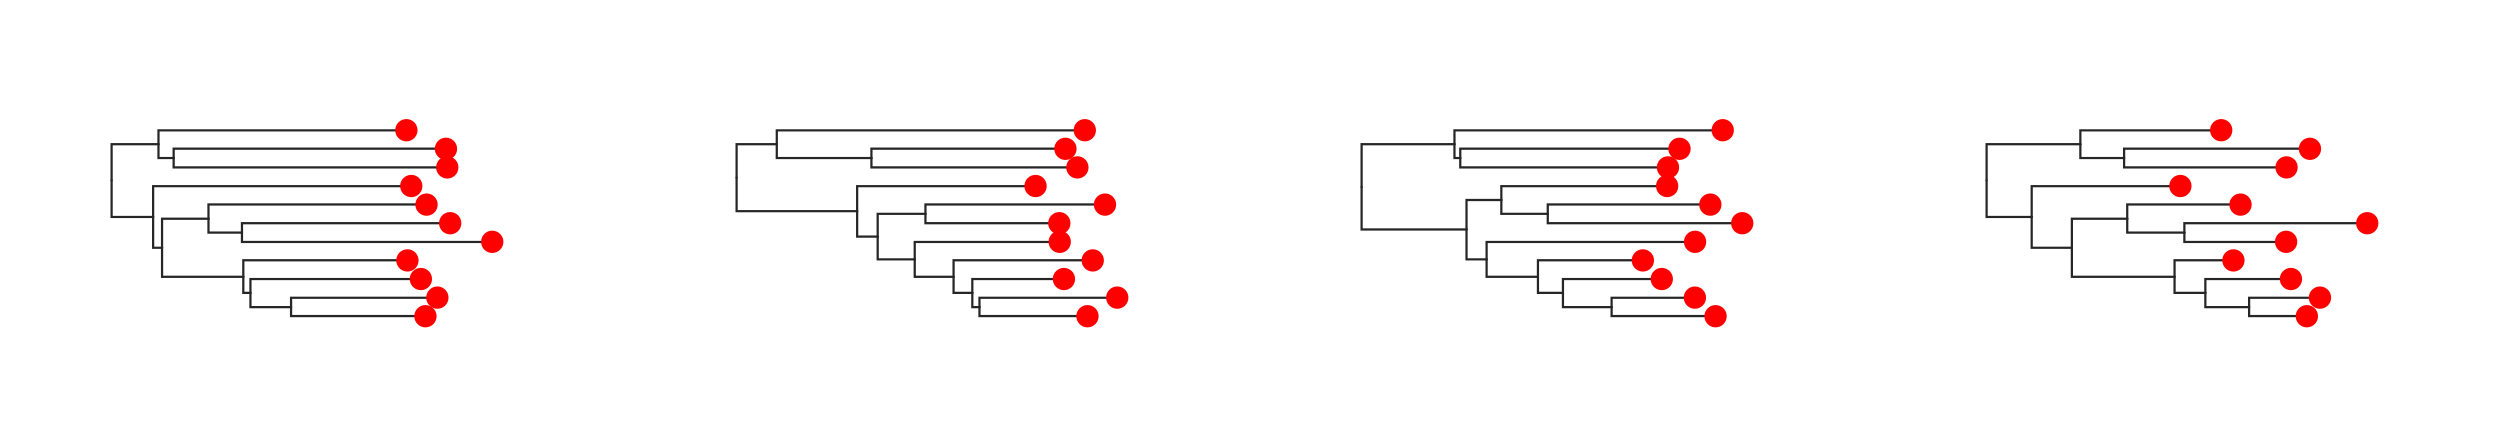 <svg class="toyplot-canvas-Canvas" xmlns:toyplot="http://www.sandia.gov/toyplot" xmlns:xlink="http://www.w3.org/1999/xlink" xmlns="http://www.w3.org/2000/svg" width="560.0px" height="100.0px" viewBox="0 0 560.0 100.0" preserveAspectRatio="xMidYMid meet" style="background-color:transparent;border-color:#292724;border-style:none;border-width:1.0;fill:rgb(16.1%,15.3%,14.1%);fill-opacity:1.0;font-family:Helvetica;font-size:12px;opacity:1.0;stroke:rgb(16.1%,15.3%,14.1%);stroke-opacity:1.0;stroke-width:1.0" id="tc0ba009b4ffa4fe4b2ba4976e7240ffb"><g class="toyplot-coordinates-Cartesian" id="t4a80542decd149c6889e38f7adcf44e0"><clipPath id="t7c6ee04fe52c42718ce4e5029d490f32"><rect x="15.0" y="15.0" width="110.0" height="70.0" /></clipPath><g clip-path="url(#t7c6ee04fe52c42718ce4e5029d490f32)"><g class="toytree-mark-Toytree" id="t793e0807e1b2467b92e566c2207151a0"><g class="toytree-Edges" style="fill:none;stroke:rgb(14.9%,14.9%,14.9%);stroke-linecap:round;stroke-opacity:1;stroke-width:0.5"><path d="M 25.0 40.4 L 25.0 32.3 L 35.5 32.3" id="20,19" /><path d="M 25.0 40.4 L 25.0 48.6 L 34.3 48.6" id="20,18" /><path d="M 35.5 32.3 L 35.5 35.4 L 38.9 35.4" id="19,17" /><path d="M 34.3 48.6 L 34.3 55.5 L 36.3 55.5" id="18,16" /><path d="M 36.3 55.5 L 36.3 49.0 L 46.7 49.0" id="16,15" /><path d="M 36.3 55.5 L 36.3 62.0 L 54.5 62.0" id="16,14" /><path d="M 46.7 49.0 L 46.7 52.1 L 54.2 52.1" id="15,13" /><path d="M 54.5 62.0 L 54.5 65.6 L 56.1 65.6" id="14,12" /><path d="M 56.1 65.6 L 56.1 68.8 L 65.2 68.8" id="12,11" /><path d="M 35.5 32.3 L 35.5 29.2 L 91.0 29.2" id="19,10" /><path d="M 38.9 35.4 L 38.9 33.3 L 99.9 33.3" id="17,9" /><path d="M 38.9 35.4 L 38.9 37.5 L 100.2 37.5" id="17,8" /><path d="M 34.3 48.6 L 34.3 41.7 L 92.1 41.7" id="18,7" /><path d="M 46.7 49.0 L 46.7 45.8 L 95.5 45.8" id="15,6" /><path d="M 54.2 52.1 L 54.2 50.0 L 100.8 50.0" id="13,5" /><path d="M 54.2 52.1 L 54.2 54.2 L 110.3 54.2" id="13,4" /><path d="M 54.5 62.0 L 54.5 58.3 L 91.3 58.3" id="14,3" /><path d="M 56.1 65.6 L 56.1 62.5 L 94.3 62.5" id="12,2" /><path d="M 65.2 68.8 L 65.2 66.7 L 98.0 66.7" id="11,1" /><path d="M 65.2 68.8 L 65.2 70.8 L 95.3 70.8" id="11,0" /></g><g class="toytree-Nodes" style="fill:rgb(100%,0%,0%);fill-opacity:1.0;stroke:None;stroke-width:1"><g id="node-0" transform="translate(95.300,70.833)"><circle r="2.5" /></g><g id="node-1" transform="translate(97.972,66.667)"><circle r="2.5" /></g><g id="node-2" transform="translate(94.277,62.500)"><circle r="2.5" /></g><g id="node-3" transform="translate(91.264,58.333)"><circle r="2.5" /></g><g id="node-4" transform="translate(110.263,54.167)"><circle r="2.5" /></g><g id="node-5" transform="translate(100.842,50.000)"><circle r="2.5" /></g><g id="node-6" transform="translate(95.546,45.833)"><circle r="2.5" /></g><g id="node-7" transform="translate(92.126,41.667)"><circle r="2.5" /></g><g id="node-8" transform="translate(100.190,37.500)"><circle r="2.5" /></g><g id="node-9" transform="translate(99.895,33.333)"><circle r="2.5" /></g><g id="node-10" transform="translate(91.027,29.167)"><circle r="2.5" /></g><g id="node-11" transform="translate(65.160,68.750)"><circle r="0.0" /></g><g id="node-12" transform="translate(56.142,65.625)"><circle r="0.0" /></g><g id="node-13" transform="translate(54.179,52.083)"><circle r="0.0" /></g><g id="node-14" transform="translate(54.454,61.979)"><circle r="0.0" /></g><g id="node-15" transform="translate(46.733,48.958)"><circle r="0.0" /></g><g id="node-16" transform="translate(36.280,55.469)"><circle r="0.0" /></g><g id="node-17" transform="translate(38.900,35.417)"><circle r="0.0" /></g><g id="node-18" transform="translate(34.254,48.568)"><circle r="0.0" /></g><g id="node-19" transform="translate(35.478,32.292)"><circle r="0.0" /></g><g id="node-20" transform="translate(25.000,40.430)"><circle r="0.0" /></g></g></g></g></g><g class="toyplot-coordinates-Cartesian" id="t65484c7bcced40979097532b22fb2b9b"><clipPath id="t5e84b958372c4ead876e454281fb53b5"><rect x="155.0" y="15.0" width="110.0" height="70.0" /></clipPath><g clip-path="url(#t5e84b958372c4ead876e454281fb53b5)"><g class="toytree-mark-Toytree" id="t7935ab4ffceb4599971c5a5d5201f3ad"><g class="toytree-Edges" style="fill:none;stroke:rgb(14.9%,14.9%,14.9%);stroke-linecap:round;stroke-opacity:1;stroke-width:0.5"><path d="M 165.0 39.8 L 165.0 32.3 L 174.0 32.3" id="20,19" /><path d="M 165.0 39.8 L 165.0 47.3 L 192.0 47.3" id="20,18" /><path d="M 174.0 32.3 L 174.0 35.4 L 195.2 35.4" id="19,17" /><path d="M 192.0 47.3 L 192.0 53.0 L 196.6 53.0" id="18,16" /><path d="M 196.6 53.0 L 196.6 47.9 L 207.3 47.9" id="16,15" /><path d="M 196.6 53.0 L 196.6 58.1 L 204.9 58.1" id="16,14" /><path d="M 204.9 58.1 L 204.9 62.0 L 213.6 62.0" id="14,13" /><path d="M 213.6 62.0 L 213.6 65.6 L 217.8 65.6" id="13,12" /><path d="M 217.8 65.6 L 217.8 68.8 L 219.4 68.8" id="12,11" /><path d="M 174.0 32.3 L 174.0 29.2 L 243.0 29.2" id="19,10" /><path d="M 195.2 35.4 L 195.2 33.3 L 238.7 33.3" id="17,9" /><path d="M 195.2 35.4 L 195.2 37.5 L 241.3 37.5" id="17,8" /><path d="M 192.0 47.3 L 192.0 41.7 L 232.0 41.7" id="18,7" /><path d="M 207.3 47.9 L 207.3 45.8 L 247.5 45.8" id="15,6" /><path d="M 207.3 47.9 L 207.3 50.0 L 237.3 50.0" id="15,5" /><path d="M 204.9 58.1 L 204.9 54.2 L 237.4 54.2" id="14,4" /><path d="M 213.6 62.0 L 213.6 58.3 L 244.8 58.3" id="13,3" /><path d="M 217.8 65.6 L 217.8 62.5 L 238.3 62.5" id="12,2" /><path d="M 219.4 68.8 L 219.4 66.7 L 250.3 66.7" id="11,1" /><path d="M 219.4 68.8 L 219.4 70.8 L 243.6 70.8" id="11,0" /></g><g class="toytree-Nodes" style="fill:rgb(100%,0%,0%);fill-opacity:1.0;stroke:None;stroke-width:1"><g id="node-0" transform="translate(243.592,70.833)"><circle r="2.5" /></g><g id="node-1" transform="translate(250.263,66.667)"><circle r="2.5" /></g><g id="node-2" transform="translate(238.318,62.500)"><circle r="2.5" /></g><g id="node-3" transform="translate(244.774,58.333)"><circle r="2.5" /></g><g id="node-4" transform="translate(237.379,54.167)"><circle r="2.5" /></g><g id="node-5" transform="translate(237.287,50.000)"><circle r="2.5" /></g><g id="node-6" transform="translate(247.519,45.833)"><circle r="2.5" /></g><g id="node-7" transform="translate(231.962,41.667)"><circle r="2.5" /></g><g id="node-8" transform="translate(241.335,37.500)"><circle r="2.5" /></g><g id="node-9" transform="translate(238.654,33.333)"><circle r="2.5" /></g><g id="node-10" transform="translate(242.998,29.167)"><circle r="2.5" /></g><g id="node-11" transform="translate(219.372,68.750)"><circle r="0.0" /></g><g id="node-12" transform="translate(217.810,65.625)"><circle r="0.0" /></g><g id="node-13" transform="translate(213.557,61.979)"><circle r="0.0" /></g><g id="node-14" transform="translate(204.859,58.073)"><circle r="0.0" /></g><g id="node-15" transform="translate(207.338,47.917)"><circle r="0.0" /></g><g id="node-16" transform="translate(196.648,52.995)"><circle r="0.0" /></g><g id="node-17" transform="translate(195.175,35.417)"><circle r="0.0" /></g><g id="node-18" transform="translate(191.997,47.331)"><circle r="0.0" /></g><g id="node-19" transform="translate(173.953,32.292)"><circle r="0.0" /></g><g id="node-20" transform="translate(165.000,39.811)"><circle r="0.0" /></g></g></g></g></g><g class="toyplot-coordinates-Cartesian" id="t6618f5379e024e9d8bc79d649aa82657"><clipPath id="t792117fd348141938f3c4abeacc188d1"><rect x="295.0" y="15.0" width="110.0" height="70.0" /></clipPath><g clip-path="url(#t792117fd348141938f3c4abeacc188d1)"><g class="toytree-mark-Toytree" id="t76ffaa77aeec4aa58df68e7eed0a9084"><g class="toytree-Edges" style="fill:none;stroke:rgb(14.9%,14.9%,14.9%);stroke-linecap:round;stroke-opacity:1;stroke-width:0.5"><path d="M 305.0 41.9 L 305.0 32.3 L 325.8 32.3" id="20,19" /><path d="M 305.0 41.9 L 305.0 51.4 L 328.5 51.4" id="20,18" /><path d="M 325.8 32.3 L 325.8 35.4 L 327.1 35.4" id="19,17" /><path d="M 328.5 51.4 L 328.5 44.8 L 336.3 44.8" id="18,16" /><path d="M 328.5 51.4 L 328.5 58.1 L 333.0 58.1" id="18,15" /><path d="M 336.3 44.8 L 336.3 47.9 L 346.7 47.9" id="16,14" /><path d="M 333.0 58.1 L 333.0 62.0 L 344.5 62.0" id="15,13" /><path d="M 344.5 62.0 L 344.5 65.6 L 350.1 65.6" id="13,12" /><path d="M 350.1 65.6 L 350.1 68.8 L 361.0 68.8" id="12,11" /><path d="M 325.8 32.3 L 325.8 29.2 L 385.9 29.2" id="19,10" /><path d="M 327.1 35.4 L 327.1 33.3 L 376.2 33.3" id="17,9" /><path d="M 327.1 35.4 L 327.1 37.5 L 373.6 37.5" id="17,8" /><path d="M 336.3 44.8 L 336.3 41.7 L 373.4 41.7" id="16,7" /><path d="M 346.7 47.9 L 346.7 45.8 L 383.1 45.8" id="14,6" /><path d="M 346.7 47.9 L 346.7 50.0 L 390.3 50.0" id="14,5" /><path d="M 333.0 58.1 L 333.0 54.2 L 379.7 54.2" id="15,4" /><path d="M 344.5 62.0 L 344.5 58.3 L 368.0 58.3" id="13,3" /><path d="M 350.1 65.6 L 350.1 62.5 L 372.2 62.5" id="12,2" /><path d="M 361.0 68.8 L 361.0 66.7 L 379.7 66.7" id="11,1" /><path d="M 361.0 68.8 L 361.0 70.8 L 384.3 70.8" id="11,0" /></g><g class="toytree-Nodes" style="fill:rgb(100%,0%,0%);fill-opacity:1.0;stroke:None;stroke-width:1"><g id="node-0" transform="translate(384.288,70.833)"><circle r="2.5" /></g><g id="node-1" transform="translate(379.658,66.667)"><circle r="2.5" /></g><g id="node-2" transform="translate(372.240,62.500)"><circle r="2.5" /></g><g id="node-3" transform="translate(368.003,58.333)"><circle r="2.5" /></g><g id="node-4" transform="translate(379.698,54.167)"><circle r="2.5" /></g><g id="node-5" transform="translate(390.263,50.000)"><circle r="2.5" /></g><g id="node-6" transform="translate(383.118,45.833)"><circle r="2.5" /></g><g id="node-7" transform="translate(373.442,41.667)"><circle r="2.5" /></g><g id="node-8" transform="translate(373.629,37.500)"><circle r="2.5" /></g><g id="node-9" transform="translate(376.208,33.333)"><circle r="2.5" /></g><g id="node-10" transform="translate(385.893,29.167)"><circle r="2.5" /></g><g id="node-11" transform="translate(361.026,68.750)"><circle r="0.0" /></g><g id="node-12" transform="translate(350.052,65.625)"><circle r="0.0" /></g><g id="node-13" transform="translate(344.509,61.979)"><circle r="0.0" /></g><g id="node-14" transform="translate(346.680,47.917)"><circle r="0.0" /></g><g id="node-15" transform="translate(333.006,58.073)"><circle r="0.0" /></g><g id="node-16" transform="translate(336.290,44.792)"><circle r="0.0" /></g><g id="node-17" transform="translate(327.098,35.417)"><circle r="0.0" /></g><g id="node-18" transform="translate(328.480,51.432)"><circle r="0.0" /></g><g id="node-19" transform="translate(325.816,32.292)"><circle r="0.0" /></g><g id="node-20" transform="translate(305.000,41.862)"><circle r="0.0" /></g></g></g></g></g><g class="toyplot-coordinates-Cartesian" id="tc0690b01a7a8412b8750fb5fd1ab62aa"><clipPath id="t48400348bf3046ada42e0e7ed3dfdf31"><rect x="435.0" y="15.0" width="110.0" height="70.0" /></clipPath><g clip-path="url(#t48400348bf3046ada42e0e7ed3dfdf31)"><g class="toytree-mark-Toytree" id="tbec3b85e4c4948daa147657d4d3eca6a"><g class="toytree-Edges" style="fill:none;stroke:rgb(14.9%,14.9%,14.9%);stroke-linecap:round;stroke-opacity:1;stroke-width:0.5"><path d="M 445.0 40.4 L 445.0 32.3 L 466.0 32.3" id="20,19" /><path d="M 445.0 40.4 L 445.0 48.6 L 455.1 48.6" id="20,18" /><path d="M 466.0 32.3 L 466.0 35.4 L 475.8 35.4" id="19,17" /><path d="M 455.1 48.6 L 455.1 55.5 L 464.1 55.5" id="18,16" /><path d="M 464.1 55.5 L 464.1 49.0 L 476.5 49.0" id="16,15" /><path d="M 464.1 55.5 L 464.1 62.0 L 487.1 62.0" id="16,14" /><path d="M 476.5 49.0 L 476.5 52.1 L 489.3 52.1" id="15,13" /><path d="M 487.1 62.0 L 487.1 65.6 L 494.0 65.6" id="14,12" /><path d="M 494.0 65.6 L 494.0 68.8 L 503.8 68.8" id="12,11" /><path d="M 466.0 32.3 L 466.0 29.2 L 497.6 29.2" id="19,10" /><path d="M 475.8 35.4 L 475.8 33.3 L 517.4 33.3" id="17,9" /><path d="M 475.8 35.4 L 475.8 37.5 L 512.2 37.5" id="17,8" /><path d="M 455.1 48.6 L 455.1 41.7 L 488.4 41.7" id="18,7" /><path d="M 476.5 49.0 L 476.5 45.8 L 501.9 45.8" id="15,6" /><path d="M 489.3 52.1 L 489.3 50.0 L 530.3 50.0" id="13,5" /><path d="M 489.3 52.1 L 489.3 54.2 L 512.1 54.2" id="13,4" /><path d="M 487.1 62.0 L 487.1 58.3 L 500.3 58.3" id="14,3" /><path d="M 494.0 65.6 L 494.0 62.5 L 513.2 62.5" id="12,2" /><path d="M 503.8 68.8 L 503.8 66.7 L 519.7 66.7" id="11,1" /><path d="M 503.8 68.8 L 503.8 70.8 L 516.7 70.8" id="11,0" /></g><g class="toytree-Nodes" style="fill:rgb(100%,0%,0%);fill-opacity:1.0;stroke:None;stroke-width:1"><g id="node-0" transform="translate(516.736,70.833)"><circle r="2.5" /></g><g id="node-1" transform="translate(519.673,66.667)"><circle r="2.5" /></g><g id="node-2" transform="translate(513.172,62.500)"><circle r="2.5" /></g><g id="node-3" transform="translate(500.288,58.333)"><circle r="2.5" /></g><g id="node-4" transform="translate(512.089,54.167)"><circle r="2.5" /></g><g id="node-5" transform="translate(530.263,50.000)"><circle r="2.5" /></g><g id="node-6" transform="translate(501.877,45.833)"><circle r="2.5" /></g><g id="node-7" transform="translate(488.407,41.667)"><circle r="2.5" /></g><g id="node-8" transform="translate(512.189,37.500)"><circle r="2.5" /></g><g id="node-9" transform="translate(517.429,33.333)"><circle r="2.5" /></g><g id="node-10" transform="translate(497.552,29.167)"><circle r="2.5" /></g><g id="node-11" transform="translate(503.828,68.750)"><circle r="0.0" /></g><g id="node-12" transform="translate(494.007,65.625)"><circle r="0.0" /></g><g id="node-13" transform="translate(489.341,52.083)"><circle r="0.0" /></g><g id="node-14" transform="translate(487.093,61.979)"><circle r="0.0" /></g><g id="node-15" transform="translate(476.522,48.958)"><circle r="0.0" /></g><g id="node-16" transform="translate(464.096,55.469)"><circle r="0.0" /></g><g id="node-17" transform="translate(475.779,35.417)"><circle r="0.0" /></g><g id="node-18" transform="translate(455.145,48.568)"><circle r="0.0" /></g><g id="node-19" transform="translate(466.019,32.292)"><circle r="0.0" /></g><g id="node-20" transform="translate(445.000,40.430)"><circle r="0.0" /></g></g></g></g></g></svg>